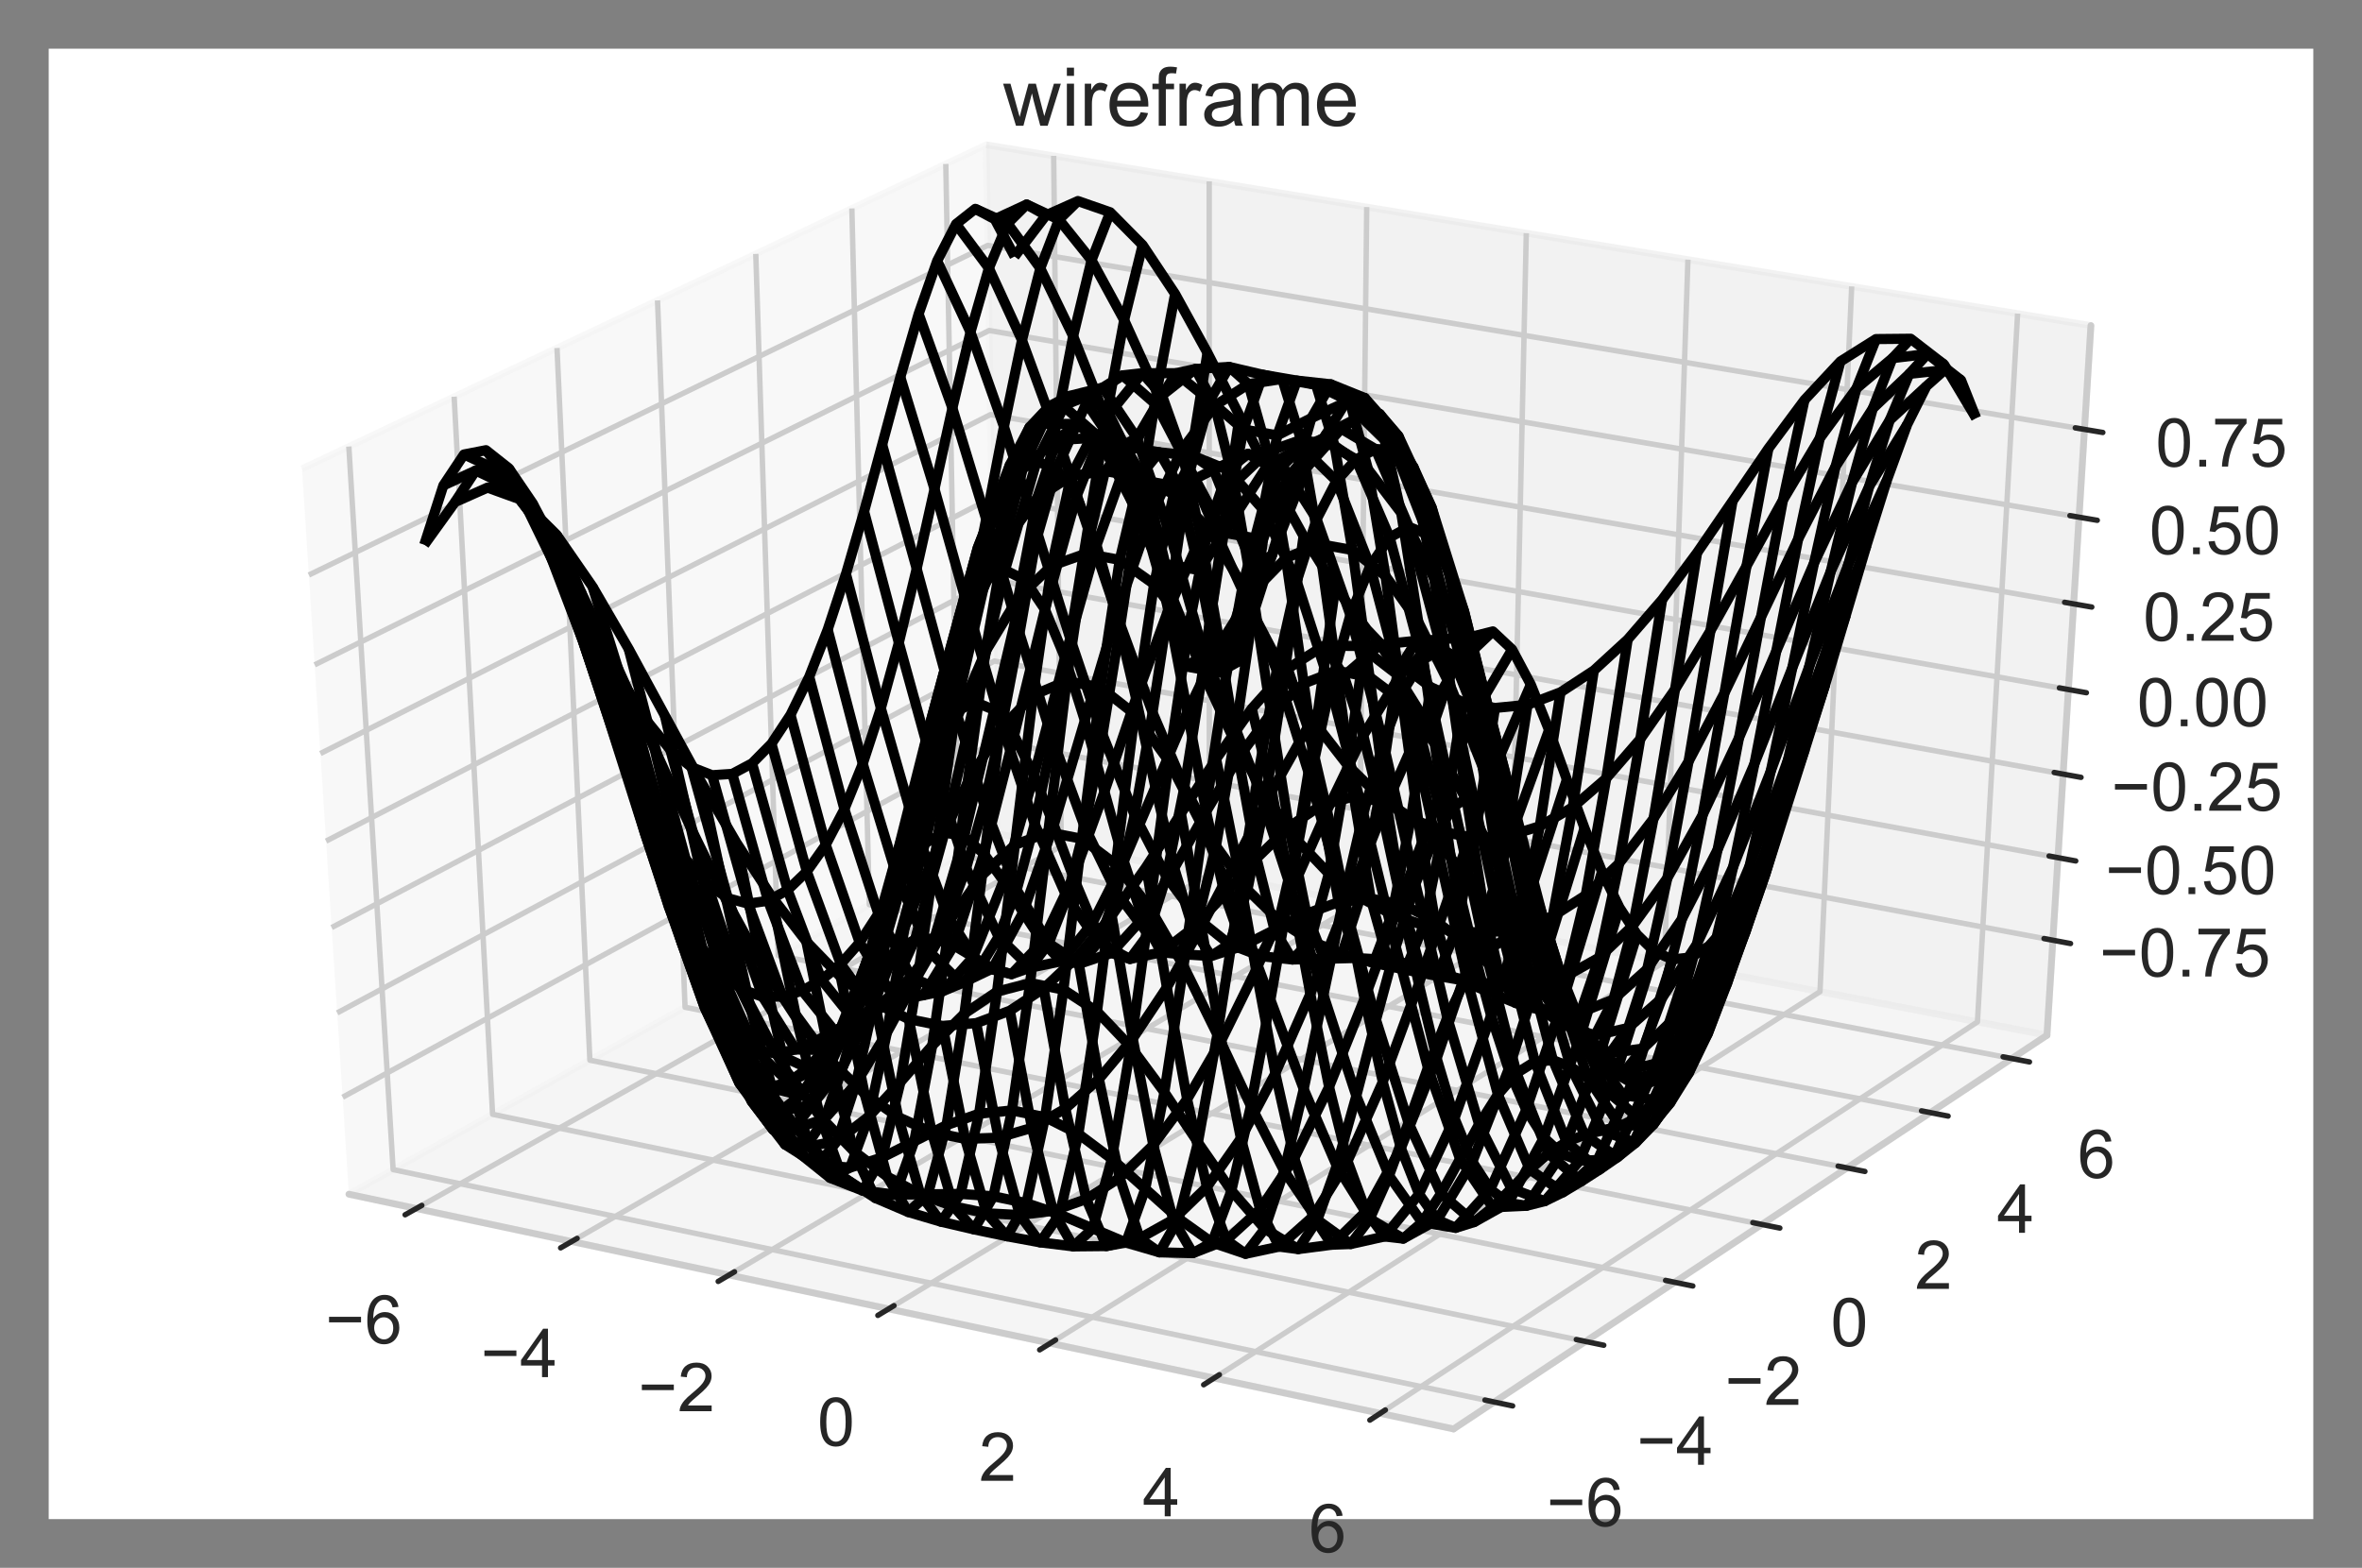 <?xml version="1.0" encoding="utf-8" standalone="no"?>
<!DOCTYPE svg PUBLIC "-//W3C//DTD SVG 1.1//EN"
  "http://www.w3.org/Graphics/SVG/1.1/DTD/svg11.dtd">
<!-- Created with matplotlib (https://matplotlib.org/) -->
<svg height="231.84pt" version="1.1" viewBox="0 0 349.2 231.84" width="349.2pt" xmlns="http://www.w3.org/2000/svg" xmlns:xlink="http://www.w3.org/1999/xlink">
 <rect x="0" y="0" width="349.2" height="231.84" fill="#808080" stroke="none"/>
 <defs>
  <style type="text/css">
*{stroke-linecap:butt;stroke-linejoin:round;}
  </style>
 </defs>
 <g id="figure_1">
  <g id="patch_1">
   <path d="M 0 231.84 
L 349.2 231.84 
L 349.2 0 
L 0 0 
z
" style="fill:none;"/>
  </g>
  <g id="patch_2">
   <path d="M 7.2 224.64 
L 342 224.64 
L 342 7.2 
L 7.2 7.2 
z
" style="fill:#ffffff;"/>
  </g>
  <g id="pane3d_1">
   <g id="patch_3">
    <path d="M 51.583 176.593 
L 147.404 123.282 
L 145.809 21.413 
L 44.645 69.312 
" style="fill:#f2f2f2;opacity:0.5;stroke:#f2f2f2;stroke-linejoin:miter;"/>
   </g>
  </g>
  <g id="pane3d_2">
   <g id="patch_4">
    <path d="M 147.404 123.282 
L 302.626 153.087 
L 309.121 48.145 
L 145.809 21.413 
" style="fill:#e6e6e6;opacity:0.5;stroke:#e6e6e6;stroke-linejoin:miter;"/>
   </g>
  </g>
  <g id="pane3d_3">
   <g id="patch_5">
    <path d="M 51.583 176.593 
L 214.897 211.306 
L 302.626 153.087 
L 147.404 123.282 
" style="fill:#ececec;opacity:0.5;stroke:#ececec;stroke-linejoin:miter;"/>
   </g>
  </g>
  <g id="axis3d_1">
   <g id="line2d_1">
    <path d="M 51.583 176.593 
L 214.897 211.306 
" style="fill:none;stroke:#cccccc;stroke-linecap:round;"/>
   </g>
   <g id="Line3DCollection_1">
    <path d="M 61.54 178.71 
L 156.898 125.105 
L 155.777 23.044 
" style="fill:none;stroke:#cccccc;stroke-width:0.8;"/>
    <path d="M 84.512 183.593 
L 178.786 129.308 
L 178.769 26.808 
" style="fill:none;stroke:#cccccc;stroke-width:0.8;"/>
    <path d="M 107.789 188.54 
L 200.943 133.562 
L 202.057 30.62 
" style="fill:none;stroke:#cccccc;stroke-width:0.8;"/>
    <path d="M 131.374 193.553 
L 223.372 137.869 
L 225.647 34.482 
" style="fill:none;stroke:#cccccc;stroke-width:0.8;"/>
    <path d="M 155.275 198.633 
L 246.079 142.229 
L 249.544 38.393 
" style="fill:none;stroke:#cccccc;stroke-width:0.8;"/>
    <path d="M 179.499 203.782 
L 269.07 146.643 
L 273.755 42.356 
" style="fill:none;stroke:#cccccc;stroke-width:0.8;"/>
    <path d="M 204.051 209 
L 292.349 151.113 
L 298.286 46.372 
" style="fill:none;stroke:#cccccc;stroke-width:0.8;"/>
   </g>
   <g id="xtick_1">
    <g id="line2d_2">
     <path clip-path="url(#p0b4ee88395)" d="M 179.124 112.982 
" style="fill:none;stroke:#cccccc;stroke-linecap:round;stroke-width:0.8;"/>
    </g>
    <g id="line2d_3">
     <path d="M 62.361 178.248 
L 59.893 179.635 
" style="fill:none;stroke:#262626;stroke-linecap:round;stroke-width:0.8;"/>
    </g>
    <g id="text_1">
     <!-- −6 -->
     <defs>
      <path d="M 52.828 31.203 
L 5.562 31.203 
L 5.562 39.406 
L 52.828 39.406 
z
" id="ArialMT-8722"/>
      <path d="M 49.75 54.047 
L 41.016 53.375 
Q 39.844 58.547 37.703 60.891 
Q 34.125 64.656 28.906 64.656 
Q 24.703 64.656 21.531 62.312 
Q 17.391 59.281 14.984 53.469 
Q 12.594 47.656 12.5 36.922 
Q 15.672 41.75 20.266 44.094 
Q 24.859 46.438 29.891 46.438 
Q 38.672 46.438 44.844 39.969 
Q 51.031 33.5 51.031 23.25 
Q 51.031 16.5 48.125 10.719 
Q 45.219 4.938 40.141 1.859 
Q 35.062 -1.219 28.609 -1.219 
Q 17.625 -1.219 10.688 6.859 
Q 3.766 14.938 3.766 33.5 
Q 3.766 54.25 11.422 63.672 
Q 18.109 71.875 29.438 71.875 
Q 37.891 71.875 43.281 67.141 
Q 48.688 62.406 49.75 54.047 
z
M 13.875 23.188 
Q 13.875 18.656 15.797 14.5 
Q 17.719 10.359 21.188 8.172 
Q 24.656 6 28.469 6 
Q 34.031 6 38.031 10.484 
Q 42.047 14.984 42.047 22.703 
Q 42.047 30.125 38.078 34.391 
Q 34.125 38.672 28.125 38.672 
Q 22.172 38.672 18.016 34.391 
Q 13.875 30.125 13.875 23.188 
z
" id="ArialMT-54"/>
     </defs>
     <g style="fill:#262626;" transform="translate(48.092 198.664)scale(0.1 -0.1)">
      <use xlink:href="#ArialMT-8722"/>
      <use x="58.398" xlink:href="#ArialMT-54"/>
     </g>
    </g>
   </g>
   <g id="xtick_2">
    <g id="line2d_4">
     <path clip-path="url(#p0b4ee88395)" d="M 179.124 112.982 
" style="fill:none;stroke:#cccccc;stroke-linecap:round;stroke-width:0.8;"/>
    </g>
    <g id="line2d_5">
     <path d="M 85.325 183.125 
L 82.884 184.53 
" style="fill:none;stroke:#262626;stroke-linecap:round;stroke-width:0.8;"/>
    </g>
    <g id="text_2">
     <!-- −4 -->
     <defs>
      <path d="M 32.328 0 
L 32.328 17.141 
L 1.266 17.141 
L 1.266 25.203 
L 33.938 71.578 
L 41.109 71.578 
L 41.109 25.203 
L 50.781 25.203 
L 50.781 17.141 
L 41.109 17.141 
L 41.109 0 
z
M 32.328 25.203 
L 32.328 57.469 
L 9.906 25.203 
z
" id="ArialMT-52"/>
     </defs>
     <g style="fill:#262626;" transform="translate(71.062 203.641)scale(0.1 -0.1)">
      <use xlink:href="#ArialMT-8722"/>
      <use x="58.398" xlink:href="#ArialMT-52"/>
     </g>
    </g>
   </g>
   <g id="xtick_3">
    <g id="line2d_6">
     <path clip-path="url(#p0b4ee88395)" d="M 179.124 112.982 
" style="fill:none;stroke:#cccccc;stroke-linecap:round;stroke-width:0.8;"/>
    </g>
    <g id="line2d_7">
     <path d="M 108.592 188.066 
L 106.179 189.49 
" style="fill:none;stroke:#262626;stroke-linecap:round;stroke-width:0.8;"/>
    </g>
    <g id="text_3">
     <!-- −2 -->
     <defs>
      <path d="M 50.344 8.453 
L 50.344 0 
L 3.031 0 
Q 2.938 3.172 4.047 6.109 
Q 5.859 10.938 9.828 15.625 
Q 13.812 20.312 21.344 26.469 
Q 33.016 36.031 37.109 41.625 
Q 41.219 47.219 41.219 52.203 
Q 41.219 57.422 37.469 61 
Q 33.734 64.594 27.734 64.594 
Q 21.391 64.594 17.578 60.781 
Q 13.766 56.984 13.719 50.25 
L 4.688 51.172 
Q 5.609 61.281 11.656 66.578 
Q 17.719 71.875 27.938 71.875 
Q 38.234 71.875 44.234 66.156 
Q 50.25 60.453 50.25 52 
Q 50.25 47.703 48.484 43.547 
Q 46.734 39.406 42.656 34.812 
Q 38.578 30.219 29.109 22.219 
Q 21.188 15.578 18.938 13.203 
Q 16.703 10.844 15.234 8.453 
z
" id="ArialMT-50"/>
     </defs>
     <g style="fill:#262626;" transform="translate(94.336 208.684)scale(0.1 -0.1)">
      <use xlink:href="#ArialMT-8722"/>
      <use x="58.398" xlink:href="#ArialMT-50"/>
     </g>
    </g>
   </g>
   <g id="xtick_4">
    <g id="line2d_8">
     <path clip-path="url(#p0b4ee88395)" d="M 179.124 112.982 
" style="fill:none;stroke:#cccccc;stroke-linecap:round;stroke-width:0.8;"/>
    </g>
    <g id="line2d_9">
     <path d="M 132.168 193.072 
L 129.784 194.516 
" style="fill:none;stroke:#262626;stroke-linecap:round;stroke-width:0.8;"/>
    </g>
    <g id="text_4">
     <!-- 0 -->
     <defs>
      <path d="M 4.156 35.297 
Q 4.156 48 6.766 55.734 
Q 9.375 63.484 14.516 67.672 
Q 19.672 71.875 27.484 71.875 
Q 33.25 71.875 37.594 69.547 
Q 41.938 67.234 44.766 62.859 
Q 47.609 58.5 49.219 52.219 
Q 50.828 45.953 50.828 35.297 
Q 50.828 22.703 48.234 14.969 
Q 45.656 7.234 40.5 3 
Q 35.359 -1.219 27.484 -1.219 
Q 17.141 -1.219 11.234 6.203 
Q 4.156 15.141 4.156 35.297 
z
M 13.188 35.297 
Q 13.188 17.672 17.312 11.828 
Q 21.438 6 27.484 6 
Q 33.547 6 37.672 11.859 
Q 41.797 17.719 41.797 35.297 
Q 41.797 52.984 37.672 58.781 
Q 33.547 64.594 27.391 64.594 
Q 21.344 64.594 17.719 59.469 
Q 13.188 52.938 13.188 35.297 
z
" id="ArialMT-48"/>
     </defs>
     <g style="fill:#262626;" transform="translate(120.84 213.794)scale(0.1 -0.1)">
      <use xlink:href="#ArialMT-48"/>
     </g>
    </g>
   </g>
   <g id="xtick_5">
    <g id="line2d_10">
     <path clip-path="url(#p0b4ee88395)" d="M 179.124 112.982 
" style="fill:none;stroke:#cccccc;stroke-linecap:round;stroke-width:0.8;"/>
    </g>
    <g id="line2d_11">
     <path d="M 156.059 198.146 
L 153.705 199.609 
" style="fill:none;stroke:#262626;stroke-linecap:round;stroke-width:0.8;"/>
    </g>
    <g id="text_5">
     <!-- 2 -->
     <g style="fill:#262626;" transform="translate(144.74 218.973)scale(0.1 -0.1)">
      <use xlink:href="#ArialMT-50"/>
     </g>
    </g>
   </g>
   <g id="xtick_6">
    <g id="line2d_12">
     <path clip-path="url(#p0b4ee88395)" d="M 179.124 112.982 
" style="fill:none;stroke:#cccccc;stroke-linecap:round;stroke-width:0.8;"/>
    </g>
    <g id="line2d_13">
     <path d="M 180.272 203.288 
L 177.949 204.771 
" style="fill:none;stroke:#262626;stroke-linecap:round;stroke-width:0.8;"/>
    </g>
    <g id="text_6">
     <!-- 4 -->
     <g style="fill:#262626;" transform="translate(168.963 224.222)scale(0.1 -0.1)">
      <use xlink:href="#ArialMT-52"/>
     </g>
    </g>
   </g>
   <g id="xtick_7">
    <g id="line2d_14">
     <path clip-path="url(#p0b4ee88395)" d="M 179.124 112.982 
" style="fill:none;stroke:#cccccc;stroke-linecap:round;stroke-width:0.8;"/>
    </g>
    <g id="line2d_15">
     <path d="M 204.814 208.5 
L 202.522 210.002 
" style="fill:none;stroke:#262626;stroke-linecap:round;stroke-width:0.8;"/>
    </g>
    <g id="text_7">
     <!-- 6 -->
     <g style="fill:#262626;" transform="translate(193.515 229.542)scale(0.1 -0.1)">
      <use xlink:href="#ArialMT-54"/>
     </g>
    </g>
   </g>
  </g>
  <g id="axis3d_2">
   <g id="line2d_16">
    <path d="M 302.626 153.087 
L 214.897 211.306 
" style="fill:none;stroke:#cccccc;stroke-linecap:round;"/>
   </g>
   <g id="Line3DCollection_2">
    <path d="M 51.572 66.032 
L 58.12 172.956 
L 220.901 207.321 
" style="fill:none;stroke:#cccccc;stroke-width:0.8;"/>
    <path d="M 67.14 58.661 
L 72.825 164.775 
L 234.396 198.366 
" style="fill:none;stroke:#cccccc;stroke-width:0.8;"/>
    <path d="M 82.348 51.46 
L 87.208 156.773 
L 247.582 189.615 
" style="fill:none;stroke:#cccccc;stroke-width:0.8;"/>
    <path d="M 97.21 44.424 
L 101.278 148.945 
L 260.469 181.063 
" style="fill:none;stroke:#cccccc;stroke-width:0.8;"/>
    <path d="M 111.736 37.546 
L 115.048 141.284 
L 273.068 172.702 
" style="fill:none;stroke:#cccccc;stroke-width:0.8;"/>
    <path d="M 125.939 30.821 
L 128.525 133.786 
L 285.387 164.527 
" style="fill:none;stroke:#cccccc;stroke-width:0.8;"/>
    <path d="M 139.828 24.245 
L 141.719 126.445 
L 297.437 156.53 
" style="fill:none;stroke:#cccccc;stroke-width:0.8;"/>
   </g>
   <g id="xtick_8">
    <g id="line2d_17">
     <path clip-path="url(#p0b4ee88395)" d="M 179.124 112.982 
" style="fill:none;stroke:#cccccc;stroke-linecap:round;stroke-width:0.8;"/>
    </g>
    <g id="line2d_18">
     <path d="M 219.539 207.034 
L 223.629 207.897 
" style="fill:none;stroke:#262626;stroke-linecap:round;stroke-width:0.8;"/>
    </g>
    <g id="text_8">
     <!-- −6 -->
     <g style="fill:#262626;" transform="translate(228.636 225.689)scale(0.1 -0.1)">
      <use xlink:href="#ArialMT-8722"/>
      <use x="58.398" xlink:href="#ArialMT-54"/>
     </g>
    </g>
   </g>
   <g id="xtick_9">
    <g id="line2d_19">
     <path clip-path="url(#p0b4ee88395)" d="M 179.124 112.982 
" style="fill:none;stroke:#cccccc;stroke-linecap:round;stroke-width:0.8;"/>
    </g>
    <g id="line2d_20">
     <path d="M 233.045 198.085 
L 237.102 198.928 
" style="fill:none;stroke:#262626;stroke-linecap:round;stroke-width:0.8;"/>
    </g>
    <g id="text_9">
     <!-- −4 -->
     <g style="fill:#262626;" transform="translate(241.967 216.609)scale(0.1 -0.1)">
      <use xlink:href="#ArialMT-8722"/>
      <use x="58.398" xlink:href="#ArialMT-52"/>
     </g>
    </g>
   </g>
   <g id="xtick_10">
    <g id="line2d_21">
     <path clip-path="url(#p0b4ee88395)" d="M 179.124 112.982 
" style="fill:none;stroke:#cccccc;stroke-linecap:round;stroke-width:0.8;"/>
    </g>
    <g id="line2d_22">
     <path d="M 246.241 189.341 
L 250.267 190.165 
" style="fill:none;stroke:#262626;stroke-linecap:round;stroke-width:0.8;"/>
    </g>
    <g id="text_10">
     <!-- −2 -->
     <g style="fill:#262626;" transform="translate(254.994 207.737)scale(0.1 -0.1)">
      <use xlink:href="#ArialMT-8722"/>
      <use x="58.398" xlink:href="#ArialMT-50"/>
     </g>
    </g>
   </g>
   <g id="xtick_11">
    <g id="line2d_23">
     <path clip-path="url(#p0b4ee88395)" d="M 179.124 112.982 
" style="fill:none;stroke:#cccccc;stroke-linecap:round;stroke-width:0.8;"/>
    </g>
    <g id="line2d_24">
     <path d="M 259.139 180.795 
L 263.133 181.6 
" style="fill:none;stroke:#262626;stroke-linecap:round;stroke-width:0.8;"/>
    </g>
    <g id="text_11">
     <!-- 0 -->
     <g style="fill:#262626;" transform="translate(270.646 199.065)scale(0.1 -0.1)">
      <use xlink:href="#ArialMT-48"/>
     </g>
    </g>
   </g>
   <g id="xtick_12">
    <g id="line2d_25">
     <path clip-path="url(#p0b4ee88395)" d="M 179.124 112.982 
" style="fill:none;stroke:#cccccc;stroke-linecap:round;stroke-width:0.8;"/>
    </g>
    <g id="line2d_26">
     <path d="M 271.748 172.44 
L 275.71 173.228 
" style="fill:none;stroke:#262626;stroke-linecap:round;stroke-width:0.8;"/>
    </g>
    <g id="text_12">
     <!-- 2 -->
     <g style="fill:#262626;" transform="translate(283.093 190.588)scale(0.1 -0.1)">
      <use xlink:href="#ArialMT-50"/>
     </g>
    </g>
   </g>
   <g id="xtick_13">
    <g id="line2d_27">
     <path clip-path="url(#p0b4ee88395)" d="M 179.124 112.982 
" style="fill:none;stroke:#cccccc;stroke-linecap:round;stroke-width:0.8;"/>
    </g>
    <g id="line2d_28">
     <path d="M 284.078 164.27 
L 288.009 165.041 
" style="fill:none;stroke:#262626;stroke-linecap:round;stroke-width:0.8;"/>
    </g>
    <g id="text_13">
     <!-- 4 -->
     <g style="fill:#262626;" transform="translate(295.264 182.298)scale(0.1 -0.1)">
      <use xlink:href="#ArialMT-52"/>
     </g>
    </g>
   </g>
   <g id="xtick_14">
    <g id="line2d_29">
     <path clip-path="url(#p0b4ee88395)" d="M 179.124 112.982 
" style="fill:none;stroke:#cccccc;stroke-linecap:round;stroke-width:0.8;"/>
    </g>
    <g id="line2d_30">
     <path d="M 296.138 156.279 
L 300.039 157.033 
" style="fill:none;stroke:#262626;stroke-linecap:round;stroke-width:0.8;"/>
    </g>
    <g id="text_14">
     <!-- 6 -->
     <g style="fill:#262626;" transform="translate(307.168 174.189)scale(0.1 -0.1)">
      <use xlink:href="#ArialMT-54"/>
     </g>
    </g>
   </g>
  </g>
  <g id="axis3d_3">
   <g id="line2d_31">
    <path d="M 302.626 153.087 
L 309.121 48.145 
" style="fill:none;stroke:#cccccc;stroke-linecap:round;"/>
   </g>
   <g id="Line3DCollection_3">
    <path d="M 303.496 139.035 
L 147.19 109.616 
L 50.655 162.25 
" style="fill:none;stroke:#cccccc;stroke-width:0.8;"/>
    <path d="M 304.251 126.828 
L 147.005 97.75 
L 49.849 149.784 
" style="fill:none;stroke:#cccccc;stroke-width:0.8;"/>
    <path d="M 305.016 114.471 
L 146.817 85.745 
L 49.033 137.16 
" style="fill:none;stroke:#cccccc;stroke-width:0.8;"/>
    <path d="M 305.79 101.963 
L 146.626 73.599 
L 48.206 124.375 
" style="fill:none;stroke:#cccccc;stroke-width:0.8;"/>
    <path d="M 306.574 89.299 
L 146.434 61.309 
L 47.369 111.428 
" style="fill:none;stroke:#cccccc;stroke-width:0.8;"/>
    <path d="M 307.367 76.478 
L 146.239 48.873 
L 46.52 98.313 
" style="fill:none;stroke:#cccccc;stroke-width:0.8;"/>
    <path d="M 308.171 63.497 
L 146.042 36.287 
L 45.661 85.029 
" style="fill:none;stroke:#cccccc;stroke-width:0.8;"/>
   </g>
   <g id="xtick_15">
    <g id="line2d_32">
     <path clip-path="url(#p0b4ee88395)" d="M 179.124 112.982 
" style="fill:none;stroke:#cccccc;stroke-linecap:round;stroke-width:0.8;"/>
    </g>
    <g id="line2d_33">
     <path d="M 302.191 138.789 
L 306.108 139.526 
" style="fill:none;stroke:#262626;stroke-linecap:round;stroke-width:0.8;"/>
    </g>
    <g id="text_15">
     <!-- −0.75 -->
     <defs>
      <path d="M 9.078 0 
L 9.078 10.016 
L 19.094 10.016 
L 19.094 0 
z
" id="ArialMT-46"/>
      <path d="M 4.734 62.203 
L 4.734 70.656 
L 51.078 70.656 
L 51.078 63.812 
Q 44.234 56.547 37.516 44.484 
Q 30.812 32.422 27.156 19.672 
Q 24.516 10.688 23.781 0 
L 14.75 0 
Q 14.891 8.453 18.062 20.406 
Q 21.234 32.375 27.172 43.484 
Q 33.109 54.594 39.797 62.203 
z
" id="ArialMT-55"/>
      <path d="M 4.156 18.75 
L 13.375 19.531 
Q 14.406 12.797 18.141 9.391 
Q 21.875 6 27.156 6 
Q 33.5 6 37.891 10.781 
Q 42.281 15.578 42.281 23.484 
Q 42.281 31 38.062 35.344 
Q 33.844 39.703 27 39.703 
Q 22.75 39.703 19.328 37.766 
Q 15.922 35.844 13.969 32.766 
L 5.719 33.844 
L 12.641 70.609 
L 48.25 70.609 
L 48.25 62.203 
L 19.672 62.203 
L 15.828 42.969 
Q 22.266 47.469 29.344 47.469 
Q 38.719 47.469 45.156 40.969 
Q 51.609 34.469 51.609 24.266 
Q 51.609 14.547 45.953 7.469 
Q 39.062 -1.219 27.156 -1.219 
Q 17.391 -1.219 11.203 4.25 
Q 5.031 9.719 4.156 18.75 
z
" id="ArialMT-53"/>
     </defs>
     <g style="fill:#262626;" transform="translate(310.369 144.4)scale(0.1 -0.1)">
      <use xlink:href="#ArialMT-8722"/>
      <use x="58.398" xlink:href="#ArialMT-48"/>
      <use x="114.014" xlink:href="#ArialMT-46"/>
      <use x="141.797" xlink:href="#ArialMT-55"/>
      <use x="197.412" xlink:href="#ArialMT-53"/>
     </g>
    </g>
   </g>
   <g id="xtick_16">
    <g id="line2d_34">
     <path clip-path="url(#p0b4ee88395)" d="M 179.124 112.982 
" style="fill:none;stroke:#cccccc;stroke-linecap:round;stroke-width:0.8;"/>
    </g>
    <g id="line2d_35">
     <path d="M 302.939 126.585 
L 306.879 127.314 
" style="fill:none;stroke:#262626;stroke-linecap:round;stroke-width:0.8;"/>
    </g>
    <g id="text_16">
     <!-- −0.50 -->
     <g style="fill:#262626;" transform="translate(311.241 132.213)scale(0.1 -0.1)">
      <use xlink:href="#ArialMT-8722"/>
      <use x="58.398" xlink:href="#ArialMT-48"/>
      <use x="114.014" xlink:href="#ArialMT-46"/>
      <use x="141.797" xlink:href="#ArialMT-53"/>
      <use x="197.412" xlink:href="#ArialMT-48"/>
     </g>
    </g>
   </g>
   <g id="xtick_17">
    <g id="line2d_36">
     <path clip-path="url(#p0b4ee88395)" d="M 179.124 112.982 
" style="fill:none;stroke:#cccccc;stroke-linecap:round;stroke-width:0.8;"/>
    </g>
    <g id="line2d_37">
     <path d="M 303.695 114.231 
L 307.661 114.951 
" style="fill:none;stroke:#262626;stroke-linecap:round;stroke-width:0.8;"/>
    </g>
    <g id="text_17">
     <!-- −0.25 -->
     <g style="fill:#262626;" transform="translate(312.123 119.878)scale(0.1 -0.1)">
      <use xlink:href="#ArialMT-8722"/>
      <use x="58.398" xlink:href="#ArialMT-48"/>
      <use x="114.014" xlink:href="#ArialMT-46"/>
      <use x="141.797" xlink:href="#ArialMT-50"/>
      <use x="197.412" xlink:href="#ArialMT-53"/>
     </g>
    </g>
   </g>
   <g id="xtick_18">
    <g id="line2d_38">
     <path clip-path="url(#p0b4ee88395)" d="M 179.124 112.982 
" style="fill:none;stroke:#cccccc;stroke-linecap:round;stroke-width:0.8;"/>
    </g>
    <g id="line2d_39">
     <path d="M 304.461 101.726 
L 308.452 102.437 
" style="fill:none;stroke:#262626;stroke-linecap:round;stroke-width:0.8;"/>
    </g>
    <g id="text_18">
     <!-- 0.00 -->
     <g style="fill:#262626;" transform="translate(315.937 107.391)scale(0.1 -0.1)">
      <use xlink:href="#ArialMT-48"/>
      <use x="55.615" xlink:href="#ArialMT-46"/>
      <use x="83.398" xlink:href="#ArialMT-48"/>
      <use x="139.014" xlink:href="#ArialMT-48"/>
     </g>
    </g>
   </g>
   <g id="xtick_19">
    <g id="line2d_40">
     <path clip-path="url(#p0b4ee88395)" d="M 179.124 112.982 
" style="fill:none;stroke:#cccccc;stroke-linecap:round;stroke-width:0.8;"/>
    </g>
    <g id="line2d_41">
     <path d="M 305.236 89.066 
L 309.252 89.768 
" style="fill:none;stroke:#262626;stroke-linecap:round;stroke-width:0.8;"/>
    </g>
    <g id="text_19">
     <!-- 0.25 -->
     <g style="fill:#262626;" transform="translate(316.841 94.75)scale(0.1 -0.1)">
      <use xlink:href="#ArialMT-48"/>
      <use x="55.615" xlink:href="#ArialMT-46"/>
      <use x="83.398" xlink:href="#ArialMT-50"/>
      <use x="139.014" xlink:href="#ArialMT-53"/>
     </g>
    </g>
   </g>
   <g id="xtick_20">
    <g id="line2d_42">
     <path clip-path="url(#p0b4ee88395)" d="M 179.124 112.982 
" style="fill:none;stroke:#cccccc;stroke-linecap:round;stroke-width:0.8;"/>
    </g>
    <g id="line2d_43">
     <path d="M 306.021 76.248 
L 310.063 76.94 
" style="fill:none;stroke:#262626;stroke-linecap:round;stroke-width:0.8;"/>
    </g>
    <g id="text_20">
     <!-- 0.50 -->
     <g style="fill:#262626;" transform="translate(317.756 81.952)scale(0.1 -0.1)">
      <use xlink:href="#ArialMT-48"/>
      <use x="55.615" xlink:href="#ArialMT-46"/>
      <use x="83.398" xlink:href="#ArialMT-53"/>
      <use x="139.014" xlink:href="#ArialMT-48"/>
     </g>
    </g>
   </g>
   <g id="xtick_21">
    <g id="line2d_44">
     <path clip-path="url(#p0b4ee88395)" d="M 179.124 112.982 
" style="fill:none;stroke:#cccccc;stroke-linecap:round;stroke-width:0.8;"/>
    </g>
    <g id="line2d_45">
     <path d="M 306.815 63.269 
L 310.884 63.952 
" style="fill:none;stroke:#262626;stroke-linecap:round;stroke-width:0.8;"/>
    </g>
    <g id="text_21">
     <!-- 0.75 -->
     <g style="fill:#262626;" transform="translate(318.683 68.994)scale(0.1 -0.1)">
      <use xlink:href="#ArialMT-48"/>
      <use x="55.615" xlink:href="#ArialMT-46"/>
      <use x="83.398" xlink:href="#ArialMT-55"/>
      <use x="139.014" xlink:href="#ArialMT-53"/>
     </g>
    </g>
   </g>
  </g>
  <g id="axes_1">
   <g id="Line3DCollection_4">
    <path clip-path="url(#p0b4ee88395)" d="M 62.728 80.552 
L 67.272 74.244 
L 72.078 72.104 
L 77.107 73.923 
L 82.302 79.092 
L 87.602 86.754 
L 92.949 95.964 
L 98.295 105.819 
L 103.607 115.558 
L 108.867 124.603 
L 114.066 132.565 
L 119.206 139.222 
L 124.293 144.475 
L 129.338 148.298 
L 134.351 150.704 
L 139.342 151.705 
L 144.323 151.295 
L 149.303 149.457 
L 154.294 146.17 
L 159.307 141.452 
L 164.353 135.393 
L 169.444 128.212 
L 174.59 120.296 
L 179.796 112.225 
L 185.063 104.776 
L 190.379 98.872 
L 195.727 95.49 
L 201.076 95.525 
L 206.392 99.622 
L 211.638 108.02 
" style="fill:none;stroke:#000000;stroke-width:1.5;"/>
    <path clip-path="url(#p0b4ee88395)" d="M 65.548 71.783 
L 70.328 69.578 
L 75.365 71.979 
L 80.598 78.34 
L 85.953 87.667 
L 91.36 98.824 
L 96.762 110.711 
L 102.116 122.396 
L 107.401 133.185 
L 112.608 142.641 
L 117.739 150.556 
L 122.805 156.894 
L 127.82 161.734 
L 132.798 165.199 
L 137.75 167.404 
L 142.688 168.416 
L 147.621 168.231 
L 152.556 166.776 
L 157.502 163.93 
L 162.469 159.559 
L 167.468 153.577 
L 172.511 146.01 
L 177.611 137.058 
L 182.779 127.159 
L 188.018 117.009 
L 193.324 107.558 
L 198.683 99.936 
L 204.064 95.319 
L 209.431 94.746 
L 214.74 98.907 
" style="fill:none;stroke:#000000;stroke-width:1.5;"/>
    <path clip-path="url(#p0b4ee88395)" d="M 68.598 67.204 
L 73.612 69.528 
L 78.857 76.498 
L 84.251 87.021 
L 89.71 99.767 
L 95.164 113.401 
L 100.559 126.769 
L 105.867 139.006 
L 111.078 149.579 
L 116.196 158.261 
L 121.235 165.078 
L 126.214 170.223 
L 131.152 173.976 
L 136.066 176.624 
L 140.968 178.394 
L 145.867 179.412 
L 150.769 179.675 
L 155.677 179.055 
L 160.597 177.316 
L 165.534 174.166 
L 170.499 169.314 
L 175.504 162.553 
L 180.563 153.848 
L 185.693 143.416 
L 190.902 131.788 
L 196.193 119.838 
L 201.557 108.742 
L 206.969 99.873 
L 212.389 94.612 
L 217.767 94.106 
" style="fill:none;stroke:#000000;stroke-width:1.5;"/>
    <path clip-path="url(#p0b4ee88395)" d="M 71.844 66.573 
L 77.069 73.413 
L 82.479 84.534 
L 87.978 98.436 
L 93.479 113.531 
L 98.917 128.387 
L 104.252 141.897 
L 109.468 153.355 
L 114.57 162.454 
L 119.576 169.233 
L 124.511 173.984 
L 129.401 177.152 
L 134.268 179.227 
L 139.13 180.663 
L 143.998 181.798 
L 148.877 182.816 
L 153.768 183.715 
L 158.669 184.312 
L 163.581 184.264 
L 168.505 183.112 
L 173.45 180.354 
L 178.427 175.532 
L 183.452 168.339 
L 188.544 158.722 
L 193.721 146.977 
L 198.991 133.809 
L 204.352 120.339 
L 209.786 108.029 
L 215.255 98.518 
L 220.706 93.368 
" style="fill:none;stroke:#000000;stroke-width:1.5;"/>
    <path clip-path="url(#p0b4ee88395)" d="M 75.238 69.257 
L 80.632 80.219 
L 86.153 94.736 
L 91.697 110.979 
L 97.181 127.199 
L 102.551 141.967 
L 107.781 154.311 
L 112.873 163.753 
L 117.846 170.264 
L 122.731 174.18 
L 127.563 176.078 
L 132.371 176.654 
L 137.182 176.609 
L 142.01 176.545 
L 146.863 176.903 
L 151.742 177.913 
L 156.642 179.577 
L 161.556 181.666 
L 166.477 183.74 
L 171.404 185.191 
L 176.341 185.311 
L 181.298 183.387 
L 186.293 178.824 
L 191.349 171.267 
L 196.489 160.728 
L 201.73 147.674 
L 207.079 133.082 
L 212.525 118.4 
L 218.034 105.422 
L 223.553 96.041 
" style="fill:none;stroke:#000000;stroke-width:1.5;"/>
    <path clip-path="url(#p0b4ee88395)" d="M 78.721 74.385 
L 84.235 88.797 
L 89.811 105.766 
L 95.345 123.22 
L 100.762 139.348 
L 106.023 152.815 
L 111.12 162.851 
L 116.07 169.254 
L 120.909 172.305 
L 125.677 172.654 
L 130.416 171.167 
L 135.16 168.781 
L 139.933 166.379 
L 144.748 164.685 
L 149.608 164.205 
L 154.506 165.201 
L 159.433 167.676 
L 164.374 171.376 
L 169.32 175.798 
L 174.261 180.213 
L 179.199 183.735 
L 184.143 185.408 
L 189.111 184.346 
L 194.129 179.878 
L 199.227 171.696 
L 204.43 159.986 
L 209.755 145.509 
L 215.199 129.612 
L 220.737 114.142 
L 226.316 101.227 
" style="fill:none;stroke:#000000;stroke-width:1.5;"/>
    <path clip-path="url(#p0b4ee88395)" d="M 82.237 81.006 
L 87.822 98.051 
L 93.402 116.474 
L 98.88 134.062 
L 104.194 149.026 
L 109.321 160.187 
L 114.271 167.031 
L 119.078 169.661 
L 123.789 168.693 
L 128.455 165.095 
L 133.121 160.016 
L 137.823 154.608 
L 142.582 149.886 
L 147.405 146.634 
L 152.289 145.369 
L 157.221 146.345 
L 162.187 149.569 
L 167.166 154.796 
L 172.144 161.516 
L 177.107 168.947 
L 182.052 176.069 
L 186.986 181.713 
L 191.928 184.71 
L 196.906 184.062 
L 201.956 179.128 
L 207.112 169.775 
L 212.401 156.504 
L 217.83 140.491 
L 223.382 123.55 
L 229.008 107.948 
" style="fill:none;stroke:#000000;stroke-width:1.5;"/>
    <path clip-path="url(#p0b4ee88395)" d="M 85.741 88.225 
L 91.35 107.057 
L 96.893 126.013 
L 102.282 142.817 
L 107.471 155.773 
L 112.454 163.906 
L 117.258 166.985 
L 121.932 165.447 
L 126.533 160.253 
L 131.12 152.699 
L 135.74 144.201 
L 140.426 136.082 
L 145.194 129.412 
L 150.044 124.934 
L 154.965 123.078 
L 159.94 124.031 
L 164.949 127.801 
L 169.97 134.215 
L 174.982 142.854 
L 179.969 152.98 
L 184.923 163.521 
L 189.848 173.137 
L 194.762 180.393 
L 199.697 183.961 
L 204.693 182.846 
L 209.794 176.578 
L 215.036 165.365 
L 220.436 150.169 
L 225.987 132.701 
L 231.646 115.28 
" style="fill:none;stroke:#000000;stroke-width:1.5;"/>
    <path clip-path="url(#p0b4ee88395)" d="M 89.195 95.293 
L 94.792 115.137 
L 100.269 133.864 
L 105.552 149.2 
L 110.608 159.584 
L 115.45 164.277 
L 120.12 163.354 
L 124.68 157.602 
L 129.197 148.344 
L 133.733 137.212 
L 138.336 125.87 
L 143.033 115.753 
L 147.831 107.88 
L 152.722 102.805 
L 157.687 100.72 
L 162.705 101.65 
L 167.754 105.602 
L 172.811 112.569 
L 177.854 122.374 
L 182.863 134.474 
L 187.825 147.849 
L 192.741 161.054 
L 197.625 172.4 
L 202.514 180.223 
L 207.452 183.162 
L 212.49 180.39 
L 217.675 171.802 
L 223.035 158.117 
L 228.572 140.899 
L 234.251 122.454 
" style="fill:none;stroke:#000000;stroke-width:1.5;"/>
    <path clip-path="url(#p0b4ee88395)" d="M 92.579 101.644 
L 98.137 121.87 
L 103.532 139.817 
L 108.701 153.262 
L 113.63 160.808 
L 118.345 161.966 
L 122.902 157.127 
L 127.373 147.443 
L 131.834 134.619 
L 136.35 120.633 
L 140.964 107.384 
L 145.695 96.358 
L 150.54 88.391 
L 155.479 83.651 
L 160.486 81.879 
L 165.538 82.788 
L 170.615 86.384 
L 175.699 92.973 
L 180.766 102.832 
L 185.792 115.808 
L 190.76 131.073 
L 195.664 147.132 
L 200.518 162.062 
L 205.358 173.852 
L 210.234 180.753 
L 215.206 181.57 
L 220.328 175.873 
L 225.64 164.123 
L 231.153 147.713 
L 236.838 128.89 
" style="fill:none;stroke:#000000;stroke-width:1.5;"/>
    <path clip-path="url(#p0b4ee88395)" d="M 95.88 106.908 
L 101.383 127.06 
L 106.69 143.909 
L 111.751 155.309 
L 116.566 160.034 
L 121.174 157.847 
L 125.644 149.458 
L 130.056 136.391 
L 134.491 120.749 
L 139.013 104.868 
L 143.661 90.883 
L 148.444 80.283 
L 153.346 73.602 
L 158.332 70.398 
L 163.371 69.657 
L 168.441 70.551 
L 173.53 73.083 
L 178.625 78.099 
L 183.707 86.63 
L 188.746 99.141 
L 193.718 115.115 
L 198.61 133.06 
L 203.433 150.818 
L 208.224 166.017 
L 213.037 176.507 
L 217.941 180.716 
L 222.998 177.887 
L 228.258 168.227 
L 233.74 152.946 
L 239.423 134.207 
" style="fill:none;stroke:#000000;stroke-width:1.5;"/>
    <path clip-path="url(#p0b4ee88395)" d="M 99.095 110.873 
L 104.537 130.686 
L 109.76 146.344 
L 114.727 155.789 
L 119.448 157.961 
L 123.974 152.86 
L 128.383 141.498 
L 132.763 125.765 
L 137.195 108.161 
L 141.744 91.391 
L 146.442 77.84 
L 151.286 69.008 
L 156.243 65.072 
L 161.27 64.786 
L 166.325 65.983 
L 171.392 66.87 
L 176.472 67.447 
L 181.567 69.513 
L 186.657 75.258 
L 191.707 85.96 
L 196.682 101.467 
L 201.563 120.283 
L 206.355 140.005 
L 211.098 157.887 
L 215.851 171.38 
L 220.688 178.54 
L 225.682 178.304 
L 230.891 170.636 
L 236.341 156.575 
L 242.017 138.189 
" style="fill:none;stroke:#000000;stroke-width:1.5;"/>
    <path clip-path="url(#p0b4ee88395)" d="M 102.227 113.453 
L 107.609 132.832 
L 112.759 147.405 
L 117.649 155.195 
L 122.299 155.284 
L 126.77 147.876 
L 131.144 134.25 
L 135.514 116.621 
L 139.962 97.855 
L 144.549 81.016 
L 149.299 68.76 
L 154.199 62.672 
L 159.206 62.693 
L 164.259 66.779 
L 169.312 71.109 
L 174.354 71.998 
L 179.412 69.437 
L 184.499 67.108 
L 189.596 68.859 
L 194.657 76.776 
L 199.635 90.952 
L 204.504 109.815 
L 209.268 130.692 
L 213.964 150.479 
L 218.661 166.256 
L 223.438 175.749 
L 228.375 177.627 
L 233.539 171.642 
L 238.96 158.69 
L 244.63 140.749 
" style="fill:none;stroke:#000000;stroke-width:1.5;"/>
    <path clip-path="url(#p0b4ee88395)" d="M 105.282 114.634 
L 110.611 133.629 
L 115.702 147.381 
L 120.536 153.975 
L 125.141 152.599 
L 129.58 143.607 
L 133.941 128.479 
L 138.317 109.679 
L 142.789 90.361 
L 147.413 73.887 
L 152.208 63.173 
L 157.151 59.997 
L 162.189 64.377 
L 167.254 74.032 
L 172.289 83.408 
L 177.29 84.306 
L 182.318 76.703 
L 187.403 68.786 
L 192.511 66.146 
L 197.583 71.115 
L 202.562 83.717 
L 207.417 102.193 
L 212.151 123.612 
L 216.806 144.571 
L 221.452 161.859 
L 226.178 172.951 
L 231.07 176.311 
L 236.198 171.541 
L 241.6 159.423 
L 247.267 141.874 
" style="fill:none;stroke:#000000;stroke-width:1.5;"/>
    <path clip-path="url(#p0b4ee88395)" d="M 108.267 114.436 
L 113.552 133.198 
L 118.601 146.501 
L 123.401 152.465 
L 127.983 150.335 
L 132.413 140.546 
L 136.778 124.682 
L 141.17 105.346 
L 145.668 85.848 
L 150.321 69.72 
L 155.143 60.052 
L 160.106 58.803 
L 165.15 66.292 
L 170.208 80.966 
L 175.219 98.529 
L 180.172 99.439 
L 185.187 83.648 
L 190.282 70.697 
L 195.403 64.925 
L 200.48 67.941 
L 205.453 79.475 
L 210.287 97.587 
L 214.989 119.175 
L 219.605 140.666 
L 224.21 158.689 
L 228.898 170.583 
L 233.759 174.701 
L 238.868 170.565 
L 244.262 158.9 
L 249.934 141.584 
" style="fill:none;stroke:#000000;stroke-width:1.5;"/>
    <path clip-path="url(#p0b4ee88395)" d="M 111.189 112.88 
L 116.44 131.612 
L 121.464 144.892 
L 126.25 150.844 
L 130.829 148.715 
L 135.268 138.937 
L 139.651 123.095 
L 144.065 103.785 
L 148.585 84.315 
L 153.256 68.211 
L 158.085 58.556 
L 163.042 57.307 
L 168.07 64.781 
L 173.101 79.427 
L 178.08 96.959 
L 183.025 97.865 
L 188.056 82.097 
L 193.162 69.164 
L 198.283 63.399 
L 203.349 66.408 
L 208.299 77.919 
L 213.102 95.999 
L 217.769 117.549 
L 222.349 139.004 
L 226.924 156.997 
L 231.59 168.87 
L 236.439 172.979 
L 241.546 168.846 
L 246.949 157.195 
L 252.635 139.902 
" style="fill:none;stroke:#000000;stroke-width:1.5;"/>
    <path clip-path="url(#p0b4ee88395)" d="M 114.054 109.973 
L 119.281 128.874 
L 124.294 142.557 
L 129.083 149.113 
L 133.677 147.735 
L 138.14 138.774 
L 142.55 123.705 
L 146.99 104.983 
L 151.528 85.749 
L 156.205 69.346 
L 161.027 58.678 
L 165.963 55.509 
L 170.962 59.859 
L 175.966 69.458 
L 180.943 78.779 
L 185.92 79.665 
L 190.959 72.09 
L 196.055 64.206 
L 201.153 61.57 
L 206.183 66.506 
L 211.091 79.036 
L 215.85 97.413 
L 220.478 118.721 
L 225.03 139.574 
L 229.588 156.775 
L 234.251 167.809 
L 239.11 171.145 
L 244.237 166.385 
L 249.665 154.312 
L 255.377 136.834 
" style="fill:none;stroke:#000000;stroke-width:1.5;"/>
    <path clip-path="url(#p0b4ee88395)" d="M 116.869 105.706 
L 122.078 124.925 
L 127.092 139.377 
L 131.896 147.095 
L 136.519 147.17 
L 141.017 139.801 
L 145.462 126.262 
L 149.931 108.753 
L 154.485 90.12 
L 159.161 73.402 
L 163.967 61.233 
L 168.878 55.183 
L 173.851 55.19 
L 178.842 59.228 
L 183.831 63.509 
L 188.833 64.377 
L 193.873 61.823 
L 198.942 59.5 
L 203.992 61.222 
L 208.964 69.059 
L 213.812 83.104 
L 218.52 101.8 
L 223.111 122.498 
L 227.644 142.119 
L 232.204 157.762 
L 236.886 167.171 
L 241.779 169.018 
L 246.947 163.062 
L 252.417 150.19 
L 258.164 132.371 
" style="fill:none;stroke:#000000;stroke-width:1.5;"/>
    <path clip-path="url(#p0b4ee88395)" d="M 119.638 100.071 
L 124.833 119.655 
L 129.854 135.131 
L 134.685 144.46 
L 139.345 146.591 
L 143.886 141.521 
L 148.372 130.256 
L 152.871 114.669 
L 157.44 97.235 
L 162.115 80.631 
L 166.903 67.215 
L 171.789 58.466 
L 176.739 54.558 
L 181.721 54.256 
L 186.717 55.42 
L 191.727 56.278 
L 196.753 56.829 
L 201.78 58.851 
L 206.766 64.509 
L 211.666 75.068 
L 216.447 90.378 
L 221.103 108.964 
L 225.666 128.451 
L 230.197 146.122 
L 234.781 159.453 
L 239.507 166.518 
L 244.457 166.263 
L 249.688 158.651 
L 255.214 144.715 
L 261.003 126.505 
" style="fill:none;stroke:#000000;stroke-width:1.5;"/>
    <path clip-path="url(#p0b4ee88395)" d="M 122.368 93.096 
L 127.549 112.947 
L 132.581 129.546 
L 137.441 140.771 
L 142.144 145.409 
L 146.732 143.224 
L 151.262 134.919 
L 155.793 122.001 
L 160.378 106.547 
L 165.051 90.864 
L 169.822 77.054 
L 174.683 66.585 
L 179.61 59.978 
L 184.576 56.797 
L 189.564 56.044 
L 194.561 56.899 
L 199.556 59.369 
L 204.527 64.285 
L 209.442 72.664 
L 214.268 84.966 
L 218.986 100.684 
L 223.602 118.349 
L 228.154 135.837 
L 232.705 150.804 
L 237.337 161.128 
L 242.132 165.253 
L 247.163 162.434 
L 252.474 152.872 
L 258.068 137.77 
L 263.898 119.263 
" style="fill:none;stroke:#000000;stroke-width:1.5;"/>
    <path clip-path="url(#p0b4ee88395)" d="M 125.068 84.879 
L 130.231 104.733 
L 135.271 122.354 
L 140.161 135.551 
L 144.908 142.945 
L 149.544 144.053 
L 154.118 139.26 
L 158.682 129.7 
L 163.283 117.056 
L 167.953 103.273 
L 172.707 90.22 
L 177.541 79.356 
L 182.438 71.5 
L 187.378 66.815 
L 192.339 65.045 
L 197.303 65.907 
L 202.251 69.408 
L 207.16 75.848 
L 212.005 85.5 
L 216.765 98.218 
L 221.435 113.187 
L 226.031 128.943 
L 230.596 143.593 
L 235.194 155.159 
L 239.9 161.915 
L 244.788 162.685 
L 249.918 157.044 
L 255.321 145.452 
L 260.985 129.281 
L 266.85 110.746 
" style="fill:none;stroke:#000000;stroke-width:1.5;"/>
    <path clip-path="url(#p0b4ee88395)" d="M 127.749 75.638 
L 132.886 95.048 
L 137.928 113.37 
L 142.844 128.375 
L 147.631 138.526 
L 152.313 143.094 
L 156.929 142.152 
L 161.524 136.47 
L 166.14 127.352 
L 170.807 116.399 
L 175.541 105.244 
L 180.344 95.293 
L 185.205 87.545 
L 190.104 82.538 
L 195.022 80.46 
L 199.938 81.334 
L 204.83 85.167 
L 209.678 91.954 
L 214.462 101.521 
L 219.174 113.339 
L 223.818 126.41 
L 228.421 139.319 
L 233.027 150.407 
L 237.698 158.043 
L 242.502 160.886 
L 247.503 158.126 
L 252.744 149.66 
L 258.243 136.2 
L 263.97 119.284 
L 269.854 101.177 
" style="fill:none;stroke:#000000;stroke-width:1.5;"/>
    <path clip-path="url(#p0b4ee88395)" d="M 130.423 65.75 
L 135.523 84.098 
L 140.559 102.579 
L 145.492 118.965 
L 150.313 131.593 
L 155.036 139.507 
L 159.69 142.476 
L 164.314 140.928 
L 168.942 135.804 
L 173.605 128.373 
L 178.318 120.021 
L 183.086 112.042 
L 187.903 105.482 
L 192.753 101.065 
L 197.618 99.209 
L 202.477 100.097 
L 207.312 103.736 
L 212.105 109.958 
L 216.845 118.355 
L 221.531 128.209 
L 226.178 138.468 
L 230.816 147.828 
L 235.49 154.879 
L 240.259 158.323 
L 245.18 157.185 
L 250.304 151.008 
L 255.66 139.997 
L 261.247 125.099 
L 267.021 107.991 
L 272.896 90.941 
" style="fill:none;stroke:#000000;stroke-width:1.5;"/>
    <path clip-path="url(#p0b4ee88395)" d="M 133.105 55.77 
L 138.158 72.31 
L 143.175 90.202 
L 148.116 107.289 
L 152.962 121.828 
L 157.718 132.665 
L 162.405 139.292 
L 167.053 141.81 
L 171.693 140.816 
L 176.349 137.257 
L 181.041 132.254 
L 185.773 126.932 
L 190.543 122.28 
L 195.339 119.061 
L 200.148 117.779 
L 204.952 118.681 
L 209.736 121.773 
L 214.488 126.817 
L 219.204 133.317 
L 223.891 140.511 
L 228.567 147.405 
L 233.267 152.858 
L 238.033 155.729 
L 242.917 155.045 
L 247.965 150.179 
L 253.214 141.008 
L 258.676 128.021 
L 264.331 112.374 
L 270.122 95.835 
L 275.952 80.609 
" style="fill:none;stroke:#000000;stroke-width:1.5;"/>
    <path clip-path="url(#p0b4ee88395)" d="M 135.811 46.428 
L 140.805 60.351 
L 145.792 76.761 
L 150.727 93.653 
L 155.588 109.267 
L 160.369 122.303 
L 165.083 132.007 
L 169.752 138.18 
L 174.402 141.094 
L 179.054 141.378 
L 183.724 139.876 
L 188.423 137.501 
L 193.149 135.109 
L 197.896 133.405 
L 202.654 132.883 
L 207.411 133.795 
L 212.157 136.145 
L 216.886 139.687 
L 221.601 143.929 
L 226.312 148.166 
L 231.042 151.533 
L 235.825 153.103 
L 240.699 152.011 
L 245.706 147.607 
L 250.88 139.595 
L 256.242 128.158 
L 261.787 114.042 
L 267.479 98.558 
L 273.246 83.501 
L 278.986 70.931 
" style="fill:none;stroke:#000000;stroke-width:1.5;"/>
    <path clip-path="url(#p0b4ee88395)" d="M 138.554 38.581 
L 143.479 49.116 
L 148.425 63.092 
L 153.344 78.744 
L 158.208 94.384 
L 163.006 108.627 
L 167.741 120.53 
L 172.429 129.623 
L 177.088 135.877 
L 181.738 139.614 
L 186.394 141.394 
L 191.065 141.891 
L 195.755 141.786 
L 200.463 141.662 
L 205.182 141.947 
L 209.906 142.864 
L 214.632 144.415 
L 219.359 146.378 
L 224.093 148.326 
L 228.85 149.67 
L 233.653 149.722 
L 238.531 147.792 
L 243.518 143.303 
L 248.645 135.915 
L 253.931 125.641 
L 259.381 112.94 
L 264.973 98.76 
L 270.655 84.505 
L 276.349 71.907 
L 281.953 62.79 
" style="fill:none;stroke:#000000;stroke-width:1.5;"/>
    <path clip-path="url(#p0b4ee88395)" d="M 141.344 33.13 
L 146.196 39.655 
L 151.09 50.303 
L 155.982 63.637 
L 160.839 78.127 
L 165.646 92.396 
L 170.398 105.374 
L 175.103 116.376 
L 179.775 125.104 
L 184.428 131.591 
L 189.077 136.119 
L 193.732 139.115 
L 198.4 141.055 
L 203.082 142.375 
L 207.779 143.405 
L 212.489 144.32 
L 217.213 145.121 
L 221.957 145.63 
L 226.73 145.514 
L 231.548 144.33 
L 236.433 141.594 
L 241.41 136.864 
L 246.503 129.845 
L 251.731 120.488 
L 257.101 109.084 
L 262.599 96.317 
L 268.189 83.269 
L 273.81 71.349 
L 279.378 62.131 
L 284.799 57.111 
" style="fill:none;stroke:#000000;stroke-width:1.5;"/>
    <path clip-path="url(#p0b4ee88395)" d="M 144.185 30.885 
L 148.962 33.051 
L 153.799 39.674 
L 158.655 49.708 
L 163.498 61.881 
L 168.307 74.914 
L 173.072 87.699 
L 177.794 99.404 
L 182.481 109.512 
L 187.145 117.803 
L 191.798 124.299 
L 196.452 129.185 
L 201.113 132.73 
L 205.788 135.209 
L 210.481 136.842 
L 215.196 137.749 
L 219.938 137.929 
L 224.715 137.256 
L 229.538 135.506 
L 234.425 132.395 
L 239.392 127.646 
L 244.457 121.061 
L 249.637 112.609 
L 254.936 102.5 
L 260.346 91.251 
L 265.842 79.701 
L 271.375 68.98 
L 276.878 60.401 
L 282.271 55.286 
L 287.472 54.729 
" style="fill:none;stroke:#000000;stroke-width:1.5;"/>
    <path clip-path="url(#p0b4ee88395)" d="M 147.072 32.419 
L 151.778 30.243 
L 156.556 32.471 
L 161.372 38.483 
L 166.195 47.333 
L 171.001 57.939 
L 175.776 69.249 
L 180.515 80.371 
L 185.223 90.64 
L 189.906 99.635 
L 194.576 107.154 
L 199.242 113.162 
L 203.913 117.732 
L 208.599 120.981 
L 213.307 123.021 
L 218.044 123.914 
L 222.818 123.657 
L 227.639 122.18 
L 232.518 119.368 
L 237.47 115.093 
L 242.507 109.275 
L 247.64 101.938 
L 252.873 93.28 
L 258.2 83.72 
L 263.6 73.928 
L 269.036 64.812 
L 274.454 57.449 
L 279.788 52.961 
L 284.968 52.337 
L 289.93 56.234 
" style="fill:none;stroke:#000000;stroke-width:1.5;"/>
    <path clip-path="url(#p0b4ee88395)" d="M 149.993 37.928 
L 154.635 31.842 
L 159.357 29.73 
L 164.132 31.389 
L 168.93 36.24 
L 173.729 43.468 
L 178.512 52.173 
L 183.27 61.499 
L 188.002 70.716 
L 192.713 79.275 
L 197.41 86.803 
L 202.103 93.086 
L 206.801 98.026 
L 211.514 101.6 
L 216.251 103.819 
L 221.022 104.692 
L 225.837 104.217 
L 230.704 102.375 
L 235.636 99.15 
L 240.641 94.556 
L 245.725 88.685 
L 250.893 81.746 
L 256.136 74.109 
L 261.44 66.33 
L 266.774 59.149 
L 272.094 53.443 
L 277.348 50.141 
L 282.476 50.092 
L 287.423 53.91 
L 292.147 61.824 
" style="fill:none;stroke:#000000;stroke-width:1.5;"/>
    <path clip-path="url(#p0b4ee88395)" d="M 62.728 80.552 
L 65.548 71.783 
L 68.598 67.204 
L 71.844 66.573 
L 75.238 69.257 
L 78.721 74.385 
L 82.237 81.006 
L 85.741 88.225 
L 89.195 95.293 
L 92.579 101.644 
L 95.88 106.908 
L 99.095 110.873 
L 102.227 113.453 
L 105.282 114.634 
L 108.267 114.436 
L 111.189 112.88 
L 114.054 109.973 
L 116.869 105.706 
L 119.638 100.071 
L 122.368 93.096 
L 125.068 84.879 
L 127.749 75.638 
L 130.423 65.75 
L 133.105 55.77 
L 135.811 46.428 
L 138.554 38.581 
L 141.344 33.13 
L 144.185 30.885 
L 147.072 32.419 
L 149.993 37.928 
" style="fill:none;stroke:#000000;stroke-width:1.5;"/>
    <path clip-path="url(#p0b4ee88395)" d="M 67.272 74.244 
L 70.328 69.578 
L 73.612 69.528 
L 77.069 73.413 
L 80.632 80.219 
L 84.235 88.797 
L 87.822 98.051 
L 91.35 107.057 
L 94.792 115.137 
L 98.137 121.87 
L 101.383 127.06 
L 104.537 130.686 
L 107.609 132.832 
L 110.611 133.629 
L 113.552 133.198 
L 116.44 131.612 
L 119.281 128.874 
L 122.078 124.925 
L 124.833 119.655 
L 127.549 112.947 
L 130.231 104.733 
L 132.886 95.048 
L 135.523 84.098 
L 138.158 72.31 
L 140.805 60.351 
L 143.479 49.116 
L 146.196 39.655 
L 148.962 33.051 
L 151.778 30.243 
L 154.635 31.842 
" style="fill:none;stroke:#000000;stroke-width:1.5;"/>
    <path clip-path="url(#p0b4ee88395)" d="M 72.078 72.104 
L 75.365 71.979 
L 78.857 76.498 
L 82.479 84.534 
L 86.153 94.736 
L 89.811 105.766 
L 93.402 116.474 
L 96.893 126.013 
L 100.269 133.864 
L 103.532 139.817 
L 106.69 143.909 
L 109.76 146.344 
L 112.759 147.405 
L 115.702 147.381 
L 118.601 146.501 
L 121.464 144.892 
L 124.294 142.557 
L 127.092 139.377 
L 129.854 135.131 
L 132.581 129.546 
L 135.271 122.354 
L 137.928 113.37 
L 140.559 102.579 
L 143.175 90.202 
L 145.792 76.761 
L 148.425 63.092 
L 151.09 50.303 
L 153.799 39.674 
L 156.556 32.471 
L 159.357 29.73 
" style="fill:none;stroke:#000000;stroke-width:1.5;"/>
    <path clip-path="url(#p0b4ee88395)" d="M 77.107 73.923 
L 80.598 78.34 
L 84.251 87.021 
L 87.978 98.436 
L 91.697 110.979 
L 95.345 123.22 
L 98.88 134.062 
L 102.282 142.817 
L 105.552 149.2 
L 108.701 153.262 
L 111.751 155.309 
L 114.727 155.789 
L 117.649 155.195 
L 120.536 153.975 
L 123.401 152.465 
L 126.25 150.844 
L 129.083 149.113 
L 131.896 147.095 
L 134.685 144.46 
L 137.441 140.771 
L 140.161 135.551 
L 142.844 128.375 
L 145.492 118.965 
L 148.116 107.289 
L 150.727 93.653 
L 153.344 78.744 
L 155.982 63.637 
L 158.655 49.708 
L 161.372 38.483 
L 164.132 31.389 
" style="fill:none;stroke:#000000;stroke-width:1.5;"/>
    <path clip-path="url(#p0b4ee88395)" d="M 82.302 79.092 
L 85.953 87.667 
L 89.71 99.767 
L 93.479 113.531 
L 97.181 127.199 
L 100.762 139.348 
L 104.194 149.026 
L 107.471 155.773 
L 110.608 159.584 
L 113.63 160.808 
L 116.566 160.034 
L 119.448 157.961 
L 122.299 155.284 
L 125.141 152.599 
L 127.983 150.335 
L 130.829 148.715 
L 133.677 147.735 
L 136.519 147.17 
L 139.345 146.591 
L 142.144 145.409 
L 144.908 142.945 
L 147.631 138.526 
L 150.313 131.593 
L 152.962 121.828 
L 155.588 109.267 
L 158.208 94.384 
L 160.839 78.127 
L 163.498 61.881 
L 166.195 47.333 
L 168.93 36.24 
" style="fill:none;stroke:#000000;stroke-width:1.5;"/>
    <path clip-path="url(#p0b4ee88395)" d="M 87.602 86.754 
L 91.36 98.824 
L 95.164 113.401 
L 98.917 128.387 
L 102.551 141.967 
L 106.023 152.815 
L 109.321 160.187 
L 112.454 163.906 
L 115.45 164.277 
L 118.345 161.966 
L 121.174 157.847 
L 123.974 152.86 
L 126.77 147.876 
L 129.58 143.607 
L 132.413 140.546 
L 135.268 138.937 
L 138.14 138.774 
L 141.017 139.801 
L 143.886 141.521 
L 146.732 143.224 
L 149.544 144.053 
L 152.313 143.094 
L 155.036 139.507 
L 157.718 132.665 
L 160.369 122.303 
L 163.006 108.627 
L 165.646 92.396 
L 168.307 74.914 
L 171.001 57.939 
L 173.729 43.468 
" style="fill:none;stroke:#000000;stroke-width:1.5;"/>
    <path clip-path="url(#p0b4ee88395)" d="M 92.949 95.964 
L 96.762 110.711 
L 100.559 126.769 
L 104.252 141.897 
L 107.781 154.311 
L 111.12 162.851 
L 114.271 167.031 
L 117.258 166.985 
L 120.12 163.354 
L 122.902 157.127 
L 125.644 149.458 
L 128.383 141.498 
L 131.144 134.25 
L 133.941 128.479 
L 136.778 124.682 
L 139.651 123.095 
L 142.55 123.705 
L 145.462 126.262 
L 148.372 130.256 
L 151.262 134.919 
L 154.118 139.26 
L 156.929 142.152 
L 159.69 142.476 
L 162.405 139.292 
L 165.083 132.007 
L 167.741 120.53 
L 170.398 105.374 
L 173.072 87.699 
L 175.776 69.249 
L 178.512 52.173 
" style="fill:none;stroke:#000000;stroke-width:1.5;"/>
    <path clip-path="url(#p0b4ee88395)" d="M 98.295 105.819 
L 102.116 122.396 
L 105.867 139.006 
L 109.468 153.355 
L 112.873 163.753 
L 116.07 169.254 
L 119.078 169.661 
L 121.932 165.447 
L 124.68 157.602 
L 127.373 147.443 
L 130.056 136.391 
L 132.763 125.765 
L 135.514 116.621 
L 138.317 109.679 
L 141.17 105.346 
L 144.065 103.785 
L 146.99 104.983 
L 149.931 108.753 
L 152.871 114.669 
L 155.793 122.001 
L 158.682 129.7 
L 161.524 136.47 
L 164.314 140.928 
L 167.053 141.81 
L 169.752 138.18 
L 172.429 129.623 
L 175.103 116.376 
L 177.794 99.404 
L 180.515 80.371 
L 183.27 61.499 
" style="fill:none;stroke:#000000;stroke-width:1.5;"/>
    <path clip-path="url(#p0b4ee88395)" d="M 103.607 115.558 
L 107.401 133.185 
L 111.078 149.579 
L 114.57 162.454 
L 117.846 170.264 
L 120.909 172.305 
L 123.789 168.693 
L 126.533 160.253 
L 129.197 148.344 
L 131.834 134.619 
L 134.491 120.749 
L 137.195 108.161 
L 139.962 97.855 
L 142.789 90.361 
L 145.668 85.848 
L 148.585 84.315 
L 151.528 85.749 
L 154.485 90.12 
L 157.44 97.235 
L 160.378 106.547 
L 163.283 117.056 
L 166.14 127.352 
L 168.942 135.804 
L 171.693 140.816 
L 174.402 141.094 
L 177.088 135.877 
L 179.775 125.104 
L 182.481 109.512 
L 185.223 90.64 
L 188.002 70.716 
" style="fill:none;stroke:#000000;stroke-width:1.5;"/>
    <path clip-path="url(#p0b4ee88395)" d="M 108.867 124.603 
L 112.608 142.641 
L 116.196 158.261 
L 119.576 169.233 
L 122.731 174.18 
L 125.677 172.654 
L 128.455 165.095 
L 131.12 152.699 
L 133.733 137.212 
L 136.35 120.633 
L 139.013 104.868 
L 141.744 91.391 
L 144.549 81.016 
L 147.413 73.887 
L 150.321 69.72 
L 153.256 68.211 
L 156.205 69.346 
L 159.161 73.402 
L 162.115 80.631 
L 165.051 90.864 
L 167.953 103.273 
L 170.807 116.399 
L 173.605 128.373 
L 176.349 137.257 
L 179.054 141.378 
L 181.738 139.614 
L 184.428 131.591 
L 187.145 117.803 
L 189.906 99.635 
L 192.713 79.275 
" style="fill:none;stroke:#000000;stroke-width:1.5;"/>
    <path clip-path="url(#p0b4ee88395)" d="M 114.066 132.565 
L 117.739 150.556 
L 121.235 165.078 
L 124.511 173.984 
L 127.563 176.078 
L 130.416 171.167 
L 133.121 160.016 
L 135.74 144.201 
L 138.336 125.87 
L 140.964 107.384 
L 143.661 90.883 
L 146.442 77.84 
L 149.299 68.76 
L 152.208 63.173 
L 155.143 60.052 
L 158.085 58.556 
L 161.027 58.678 
L 163.967 61.233 
L 166.903 67.215 
L 169.822 77.054 
L 172.707 90.22 
L 175.541 105.244 
L 178.318 120.021 
L 181.041 132.254 
L 183.724 139.876 
L 186.394 141.394 
L 189.077 136.119 
L 191.798 124.299 
L 194.576 107.154 
L 197.41 86.803 
" style="fill:none;stroke:#000000;stroke-width:1.5;"/>
    <path clip-path="url(#p0b4ee88395)" d="M 119.206 139.222 
L 122.805 156.894 
L 126.214 170.223 
L 129.401 177.152 
L 132.371 176.654 
L 135.16 168.781 
L 137.823 154.608 
L 140.426 136.082 
L 143.033 115.753 
L 145.695 96.358 
L 148.444 80.283 
L 151.286 69.008 
L 154.199 62.672 
L 157.151 59.997 
L 160.106 58.803 
L 163.042 57.307 
L 165.963 55.509 
L 168.878 55.183 
L 171.789 58.466 
L 174.683 66.585 
L 177.541 79.356 
L 180.344 95.293 
L 183.086 112.042 
L 185.773 126.932 
L 188.423 137.501 
L 191.065 141.891 
L 193.732 139.115 
L 196.452 129.185 
L 199.242 113.162 
L 202.103 93.086 
" style="fill:none;stroke:#000000;stroke-width:1.5;"/>
    <path clip-path="url(#p0b4ee88395)" d="M 124.293 144.475 
L 127.82 161.734 
L 131.152 173.976 
L 134.268 179.227 
L 137.182 176.609 
L 139.933 166.379 
L 142.582 149.886 
L 145.194 129.412 
L 147.831 107.88 
L 150.54 88.391 
L 153.346 73.602 
L 156.243 65.072 
L 159.206 62.693 
L 162.189 64.377 
L 165.15 66.292 
L 168.07 64.781 
L 170.962 59.859 
L 173.851 55.19 
L 176.739 54.558 
L 179.61 59.978 
L 182.438 71.5 
L 185.205 87.545 
L 187.903 105.482 
L 190.543 122.28 
L 193.149 135.109 
L 195.755 141.786 
L 198.4 141.055 
L 201.113 132.73 
L 203.913 117.732 
L 206.801 98.026 
" style="fill:none;stroke:#000000;stroke-width:1.5;"/>
    <path clip-path="url(#p0b4ee88395)" d="M 129.338 148.298 
L 132.798 165.199 
L 136.066 176.624 
L 139.13 180.663 
L 142.01 176.545 
L 144.748 164.685 
L 147.405 146.634 
L 150.044 124.934 
L 152.722 102.805 
L 155.479 83.651 
L 158.332 70.398 
L 161.27 64.786 
L 164.259 66.779 
L 167.254 74.032 
L 170.208 80.966 
L 173.101 79.427 
L 175.966 69.458 
L 178.842 59.228 
L 181.721 54.256 
L 184.576 56.797 
L 187.378 66.815 
L 190.104 82.538 
L 192.753 101.065 
L 195.339 119.061 
L 197.896 133.405 
L 200.463 141.662 
L 203.082 142.375 
L 205.788 135.209 
L 208.599 120.981 
L 211.514 101.6 
" style="fill:none;stroke:#000000;stroke-width:1.5;"/>
    <path clip-path="url(#p0b4ee88395)" d="M 134.351 150.704 
L 137.75 167.404 
L 140.968 178.394 
L 143.998 181.798 
L 146.863 176.903 
L 149.608 164.205 
L 152.289 145.369 
L 154.965 123.078 
L 157.687 100.72 
L 160.486 81.879 
L 163.371 69.657 
L 166.325 65.983 
L 169.312 71.109 
L 172.289 83.408 
L 175.219 98.529 
L 178.08 96.959 
L 180.943 78.779 
L 183.831 63.509 
L 186.717 55.42 
L 189.564 56.044 
L 192.339 65.045 
L 195.022 80.46 
L 197.618 99.209 
L 200.148 117.779 
L 202.654 132.883 
L 205.182 141.947 
L 207.779 143.405 
L 210.481 136.842 
L 213.307 123.021 
L 216.251 103.819 
" style="fill:none;stroke:#000000;stroke-width:1.5;"/>
    <path clip-path="url(#p0b4ee88395)" d="M 139.342 151.705 
L 142.688 168.416 
L 145.867 179.412 
L 148.877 182.816 
L 151.742 177.913 
L 154.506 165.201 
L 157.221 146.345 
L 159.94 124.031 
L 162.705 101.65 
L 165.538 82.788 
L 168.441 70.551 
L 171.392 66.87 
L 174.354 71.998 
L 177.29 84.306 
L 180.172 99.439 
L 183.025 97.865 
L 185.92 79.665 
L 188.833 64.377 
L 191.727 56.278 
L 194.561 56.899 
L 197.303 65.907 
L 199.938 81.334 
L 202.477 100.097 
L 204.952 118.681 
L 207.411 133.795 
L 209.906 142.864 
L 212.489 144.32 
L 215.196 137.749 
L 218.044 123.914 
L 221.022 104.692 
" style="fill:none;stroke:#000000;stroke-width:1.5;"/>
    <path clip-path="url(#p0b4ee88395)" d="M 144.323 151.295 
L 147.621 168.231 
L 150.769 179.675 
L 153.768 183.715 
L 156.642 179.577 
L 159.433 167.676 
L 162.187 149.569 
L 164.949 127.801 
L 167.754 105.602 
L 170.615 86.384 
L 173.53 73.083 
L 176.472 67.447 
L 179.412 69.437 
L 182.318 76.703 
L 185.187 83.648 
L 188.056 82.097 
L 190.959 72.09 
L 193.873 61.823 
L 196.753 56.829 
L 199.556 59.369 
L 202.251 69.408 
L 204.83 85.167 
L 207.312 103.736 
L 209.736 121.773 
L 212.157 136.145 
L 214.632 144.415 
L 217.213 145.121 
L 219.938 137.929 
L 222.818 123.657 
L 225.837 104.217 
" style="fill:none;stroke:#000000;stroke-width:1.5;"/>
    <path clip-path="url(#p0b4ee88395)" d="M 149.303 149.457 
L 152.556 166.776 
L 155.677 179.055 
L 158.669 184.312 
L 161.556 181.666 
L 164.374 171.376 
L 167.166 154.796 
L 169.97 134.215 
L 172.811 112.569 
L 175.699 92.973 
L 178.625 78.099 
L 181.567 69.513 
L 184.499 67.108 
L 187.403 68.786 
L 190.282 70.697 
L 193.162 69.164 
L 196.055 64.206 
L 198.942 59.5 
L 201.78 58.851 
L 204.527 64.285 
L 207.16 75.848 
L 209.678 91.954 
L 212.105 109.958 
L 214.488 126.817 
L 216.886 139.687 
L 219.359 146.378 
L 221.957 145.63 
L 224.715 137.256 
L 227.639 122.18 
L 230.704 102.375 
" style="fill:none;stroke:#000000;stroke-width:1.5;"/>
    <path clip-path="url(#p0b4ee88395)" d="M 154.294 146.17 
L 157.502 163.93 
L 160.597 177.316 
L 163.581 184.264 
L 166.477 183.74 
L 169.32 175.798 
L 172.144 161.516 
L 174.982 142.854 
L 177.854 122.374 
L 180.766 102.832 
L 183.707 86.63 
L 186.657 75.258 
L 189.596 68.859 
L 192.511 66.146 
L 195.403 64.925 
L 198.283 63.399 
L 201.153 61.57 
L 203.992 61.222 
L 206.766 64.509 
L 209.442 72.664 
L 212.005 85.5 
L 214.462 101.521 
L 216.845 118.355 
L 219.204 133.317 
L 221.601 143.929 
L 224.093 148.326 
L 226.73 145.514 
L 229.538 135.506 
L 232.518 119.368 
L 235.636 99.15 
" style="fill:none;stroke:#000000;stroke-width:1.5;"/>
    <path clip-path="url(#p0b4ee88395)" d="M 159.307 141.452 
L 162.469 159.559 
L 165.534 174.166 
L 168.505 183.112 
L 171.404 185.191 
L 174.261 180.213 
L 177.107 168.947 
L 179.969 152.98 
L 182.863 134.474 
L 185.792 115.808 
L 188.746 99.141 
L 191.707 85.96 
L 194.657 76.776 
L 197.583 71.115 
L 200.48 67.941 
L 203.349 66.408 
L 206.183 66.506 
L 208.964 69.059 
L 211.666 75.068 
L 214.268 84.966 
L 216.765 98.218 
L 219.174 113.339 
L 221.531 128.209 
L 223.891 140.511 
L 226.312 148.166 
L 228.85 149.67 
L 231.548 144.33 
L 234.425 132.395 
L 237.47 115.093 
L 240.641 94.556 
" style="fill:none;stroke:#000000;stroke-width:1.5;"/>
    <path clip-path="url(#p0b4ee88395)" d="M 164.353 135.393 
L 167.468 153.577 
L 170.499 169.314 
L 173.45 180.354 
L 176.341 185.311 
L 179.199 183.735 
L 182.052 176.069 
L 184.923 163.521 
L 187.825 147.849 
L 190.76 131.073 
L 193.718 115.115 
L 196.682 101.467 
L 199.635 90.952 
L 202.562 83.717 
L 205.453 79.475 
L 208.299 77.919 
L 211.091 79.036 
L 213.812 83.104 
L 216.447 90.378 
L 218.986 100.684 
L 221.435 113.187 
L 223.818 126.41 
L 226.178 138.468 
L 228.567 147.405 
L 231.042 151.533 
L 233.653 149.722 
L 236.433 141.594 
L 239.392 127.646 
L 242.507 109.275 
L 245.725 88.685 
" style="fill:none;stroke:#000000;stroke-width:1.5;"/>
    <path clip-path="url(#p0b4ee88395)" d="M 169.444 128.212 
L 172.511 146.01 
L 175.504 162.553 
L 178.427 175.532 
L 181.298 183.387 
L 184.143 185.408 
L 186.986 181.713 
L 189.848 173.137 
L 192.741 161.054 
L 195.664 147.132 
L 198.61 133.06 
L 201.563 120.283 
L 204.504 109.815 
L 207.417 102.193 
L 210.287 97.587 
L 213.102 95.999 
L 215.85 97.413 
L 218.52 101.8 
L 221.103 108.964 
L 223.602 118.349 
L 226.031 128.943 
L 228.421 139.319 
L 230.816 147.828 
L 233.267 152.858 
L 235.825 153.103 
L 238.531 147.792 
L 241.41 136.864 
L 244.457 121.061 
L 247.64 101.938 
L 250.893 81.746 
" style="fill:none;stroke:#000000;stroke-width:1.5;"/>
    <path clip-path="url(#p0b4ee88395)" d="M 174.59 120.296 
L 177.611 137.058 
L 180.563 153.848 
L 183.452 168.339 
L 186.293 178.824 
L 189.111 184.346 
L 191.928 184.71 
L 194.762 180.393 
L 197.625 172.4 
L 200.518 162.062 
L 203.433 150.818 
L 206.355 140.005 
L 209.268 130.692 
L 212.151 123.612 
L 214.989 119.175 
L 217.769 117.549 
L 220.478 118.721 
L 223.111 122.498 
L 225.666 128.451 
L 228.154 135.837 
L 230.596 143.593 
L 233.027 150.407 
L 235.49 154.879 
L 238.033 155.729 
L 240.699 152.011 
L 243.518 143.303 
L 246.503 129.845 
L 249.637 112.609 
L 252.873 93.28 
L 256.136 74.109 
" style="fill:none;stroke:#000000;stroke-width:1.5;"/>
    <path clip-path="url(#p0b4ee88395)" d="M 179.796 112.225 
L 182.779 127.159 
L 185.693 143.416 
L 188.544 158.722 
L 191.349 171.267 
L 194.129 179.878 
L 196.906 184.062 
L 199.697 183.961 
L 202.514 180.223 
L 205.358 173.852 
L 208.224 166.017 
L 211.098 157.887 
L 213.964 150.479 
L 216.806 144.571 
L 219.605 140.666 
L 222.349 139.004 
L 225.03 139.574 
L 227.644 142.119 
L 230.197 146.122 
L 232.705 150.804 
L 235.194 155.159 
L 237.698 158.043 
L 240.259 158.323 
L 242.917 155.045 
L 245.706 147.607 
L 248.645 135.915 
L 251.731 120.488 
L 254.936 102.5 
L 258.2 83.72 
L 261.44 66.33 
" style="fill:none;stroke:#000000;stroke-width:1.5;"/>
    <path clip-path="url(#p0b4ee88395)" d="M 185.063 104.776 
L 188.018 117.009 
L 190.902 131.788 
L 193.721 146.977 
L 196.489 160.728 
L 199.227 171.696 
L 201.956 179.128 
L 204.693 182.846 
L 207.452 183.162 
L 210.234 180.753 
L 213.037 176.507 
L 215.851 171.38 
L 218.661 166.256 
L 221.452 161.859 
L 224.21 158.689 
L 226.924 156.997 
L 229.588 156.775 
L 232.204 157.762 
L 234.781 159.453 
L 237.337 161.128 
L 239.9 161.915 
L 242.502 160.886 
L 245.18 157.185 
L 247.965 150.179 
L 250.88 139.595 
L 253.931 125.641 
L 257.101 109.084 
L 260.346 91.251 
L 263.6 73.928 
L 266.774 59.149 
" style="fill:none;stroke:#000000;stroke-width:1.5;"/>
    <path clip-path="url(#p0b4ee88395)" d="M 190.379 98.872 
L 193.324 107.558 
L 196.193 119.838 
L 198.991 133.809 
L 201.73 147.674 
L 204.43 159.986 
L 207.112 169.775 
L 209.794 176.578 
L 212.49 180.39 
L 215.206 181.57 
L 217.941 180.716 
L 220.688 178.54 
L 223.438 175.749 
L 226.178 172.951 
L 228.898 170.583 
L 231.59 168.87 
L 234.251 167.809 
L 236.886 167.171 
L 239.507 166.518 
L 242.132 165.253 
L 244.788 162.685 
L 247.503 158.126 
L 250.304 151.008 
L 253.214 141.008 
L 256.242 128.158 
L 259.381 112.94 
L 262.599 96.317 
L 265.842 79.701 
L 269.036 64.812 
L 272.094 53.443 
" style="fill:none;stroke:#000000;stroke-width:1.5;"/>
    <path clip-path="url(#p0b4ee88395)" d="M 195.727 95.49 
L 198.683 99.936 
L 201.557 108.742 
L 204.352 120.339 
L 207.079 133.082 
L 209.755 145.509 
L 212.401 156.504 
L 215.036 165.365 
L 217.675 171.802 
L 220.328 175.873 
L 222.998 177.887 
L 225.682 178.304 
L 228.375 177.627 
L 231.07 176.311 
L 233.759 174.701 
L 236.439 172.979 
L 239.11 171.145 
L 241.779 169.018 
L 244.457 166.263 
L 247.163 162.434 
L 249.918 157.044 
L 252.744 149.66 
L 255.66 139.997 
L 258.676 128.021 
L 261.787 114.042 
L 264.973 98.76 
L 268.189 83.269 
L 271.375 68.98 
L 274.454 57.449 
L 277.348 50.141 
" style="fill:none;stroke:#000000;stroke-width:1.5;"/>
    <path clip-path="url(#p0b4ee88395)" d="M 201.076 95.525 
L 204.064 95.319 
L 206.969 99.873 
L 209.786 108.029 
L 212.525 118.4 
L 215.199 129.612 
L 217.83 140.491 
L 220.436 150.169 
L 223.035 158.117 
L 225.64 164.123 
L 228.258 168.227 
L 230.891 170.636 
L 233.539 171.642 
L 236.198 171.541 
L 238.868 170.565 
L 241.546 168.846 
L 244.237 166.385 
L 246.947 163.062 
L 249.688 158.651 
L 252.474 152.872 
L 255.321 145.452 
L 258.243 136.2 
L 261.247 125.099 
L 264.331 112.374 
L 267.479 98.558 
L 270.655 84.505 
L 273.81 71.349 
L 276.878 60.401 
L 279.788 52.961 
L 282.476 50.092 
" style="fill:none;stroke:#000000;stroke-width:1.5;"/>
    <path clip-path="url(#p0b4ee88395)" d="M 206.392 99.622 
L 209.431 94.746 
L 212.389 94.612 
L 215.255 98.518 
L 218.034 105.422 
L 220.737 114.142 
L 223.382 123.55 
L 225.987 132.701 
L 228.572 140.899 
L 231.153 147.713 
L 233.74 152.946 
L 236.341 156.575 
L 238.96 158.69 
L 241.6 159.423 
L 244.262 158.9 
L 246.949 157.195 
L 249.665 154.312 
L 252.417 150.19 
L 255.214 144.715 
L 258.068 137.77 
L 260.985 129.281 
L 263.97 119.284 
L 267.021 107.991 
L 270.122 95.835 
L 273.246 83.501 
L 276.349 71.907 
L 279.378 62.131 
L 282.271 55.286 
L 284.968 52.337 
L 287.423 53.91 
" style="fill:none;stroke:#000000;stroke-width:1.5;"/>
    <path clip-path="url(#p0b4ee88395)" d="M 211.638 108.02 
L 214.74 98.907 
L 217.767 94.106 
L 220.706 93.368 
L 223.553 96.041 
L 226.316 101.227 
L 229.008 107.948 
L 231.646 115.28 
L 234.251 122.454 
L 236.838 128.89 
L 239.423 134.207 
L 242.017 138.189 
L 244.63 140.749 
L 247.267 141.874 
L 249.934 141.584 
L 252.635 139.902 
L 255.377 136.834 
L 258.164 132.371 
L 261.003 126.505 
L 263.898 119.263 
L 266.85 110.746 
L 269.854 101.177 
L 272.896 90.941 
L 275.952 80.609 
L 278.986 70.931 
L 281.953 62.79 
L 284.799 57.111 
L 287.472 54.729 
L 289.93 56.234 
L 292.147 61.824 
" style="fill:none;stroke:#000000;stroke-width:1.5;"/>
   </g>
   <g id="text_22">
    <!-- wireframe -->
    <defs>
     <path d="M 16.156 0 
L 0.297 51.859 
L 9.375 51.859 
L 17.625 21.922 
L 20.703 10.797 
Q 20.906 11.625 23.391 21.484 
L 31.641 51.859 
L 40.672 51.859 
L 48.438 21.781 
L 51.031 11.859 
L 54 21.875 
L 62.891 51.859 
L 71.438 51.859 
L 55.219 0 
L 46.094 0 
L 37.844 31.062 
L 35.844 39.891 
L 25.344 0 
z
" id="ArialMT-119"/>
     <path d="M 6.641 61.469 
L 6.641 71.578 
L 15.438 71.578 
L 15.438 61.469 
z
M 6.641 0 
L 6.641 51.859 
L 15.438 51.859 
L 15.438 0 
z
" id="ArialMT-105"/>
     <path d="M 6.5 0 
L 6.5 51.859 
L 14.406 51.859 
L 14.406 44 
Q 17.438 49.516 20 51.266 
Q 22.562 53.031 25.641 53.031 
Q 30.078 53.031 34.672 50.203 
L 31.641 42.047 
Q 28.422 43.953 25.203 43.953 
Q 22.312 43.953 20.016 42.219 
Q 17.719 40.484 16.75 37.406 
Q 15.281 32.719 15.281 27.156 
L 15.281 0 
z
" id="ArialMT-114"/>
     <path d="M 42.094 16.703 
L 51.172 15.578 
Q 49.031 7.625 43.219 3.219 
Q 37.406 -1.172 28.375 -1.172 
Q 17 -1.172 10.328 5.828 
Q 3.656 12.844 3.656 25.484 
Q 3.656 38.578 10.391 45.797 
Q 17.141 53.031 27.875 53.031 
Q 38.281 53.031 44.875 45.953 
Q 51.469 38.875 51.469 26.031 
Q 51.469 25.25 51.422 23.688 
L 12.75 23.688 
Q 13.234 15.141 17.578 10.594 
Q 21.922 6.062 28.422 6.062 
Q 33.25 6.062 36.672 8.594 
Q 40.094 11.141 42.094 16.703 
z
M 13.234 30.906 
L 42.188 30.906 
Q 41.609 37.453 38.875 40.719 
Q 34.672 45.797 27.984 45.797 
Q 21.922 45.797 17.797 41.75 
Q 13.672 37.703 13.234 30.906 
z
" id="ArialMT-101"/>
     <path d="M 8.688 0 
L 8.688 45.016 
L 0.922 45.016 
L 0.922 51.859 
L 8.688 51.859 
L 8.688 57.375 
Q 8.688 62.594 9.625 65.141 
Q 10.891 68.562 14.078 70.672 
Q 17.281 72.797 23.047 72.797 
Q 26.766 72.797 31.25 71.922 
L 29.938 64.266 
Q 27.203 64.75 24.75 64.75 
Q 20.75 64.75 19.094 63.031 
Q 17.438 61.328 17.438 56.641 
L 17.438 51.859 
L 27.547 51.859 
L 27.547 45.016 
L 17.438 45.016 
L 17.438 0 
z
" id="ArialMT-102"/>
     <path d="M 40.438 6.391 
Q 35.547 2.25 31.031 0.531 
Q 26.516 -1.172 21.344 -1.172 
Q 12.797 -1.172 8.203 3 
Q 3.609 7.172 3.609 13.672 
Q 3.609 17.484 5.344 20.625 
Q 7.078 23.781 9.891 25.688 
Q 12.703 27.594 16.219 28.562 
Q 18.797 29.25 24.031 29.891 
Q 34.672 31.156 39.703 32.906 
Q 39.75 34.719 39.75 35.203 
Q 39.75 40.578 37.25 42.781 
Q 33.891 45.75 27.25 45.75 
Q 21.047 45.75 18.094 43.578 
Q 15.141 41.406 13.719 35.891 
L 5.125 37.062 
Q 6.297 42.578 8.984 45.969 
Q 11.672 49.359 16.75 51.188 
Q 21.828 53.031 28.516 53.031 
Q 35.156 53.031 39.297 51.469 
Q 43.453 49.906 45.406 47.531 
Q 47.359 45.172 48.141 41.547 
Q 48.578 39.312 48.578 33.453 
L 48.578 21.734 
Q 48.578 9.469 49.141 6.219 
Q 49.703 2.984 51.375 0 
L 42.188 0 
Q 40.828 2.734 40.438 6.391 
z
M 39.703 26.031 
Q 34.906 24.078 25.344 22.703 
Q 19.922 21.922 17.672 20.938 
Q 15.438 19.969 14.203 18.094 
Q 12.984 16.219 12.984 13.922 
Q 12.984 10.406 15.641 8.062 
Q 18.312 5.719 23.438 5.719 
Q 28.516 5.719 32.469 7.938 
Q 36.422 10.156 38.281 14.016 
Q 39.703 17 39.703 22.797 
z
" id="ArialMT-97"/>
     <path d="M 6.594 0 
L 6.594 51.859 
L 14.453 51.859 
L 14.453 44.578 
Q 16.891 48.391 20.938 50.703 
Q 25 53.031 30.172 53.031 
Q 35.938 53.031 39.625 50.641 
Q 43.312 48.25 44.828 43.953 
Q 50.984 53.031 60.844 53.031 
Q 68.562 53.031 72.703 48.75 
Q 76.859 44.484 76.859 35.594 
L 76.859 0 
L 68.109 0 
L 68.109 32.672 
Q 68.109 37.938 67.25 40.25 
Q 66.406 42.578 64.156 43.984 
Q 61.922 45.406 58.891 45.406 
Q 53.422 45.406 49.797 41.766 
Q 46.188 38.141 46.188 30.125 
L 46.188 0 
L 37.406 0 
L 37.406 33.688 
Q 37.406 39.547 35.25 42.469 
Q 33.109 45.406 28.219 45.406 
Q 24.516 45.406 21.359 43.453 
Q 18.219 41.5 16.797 37.734 
Q 15.375 33.984 15.375 26.906 
L 15.375 0 
z
" id="ArialMT-109"/>
    </defs>
    <g style="fill:#262626;" transform="translate(148.264 18.595)scale(0.12 -0.12)">
     <use xlink:href="#ArialMT-119"/>
     <use x="72.217" xlink:href="#ArialMT-105"/>
     <use x="94.434" xlink:href="#ArialMT-114"/>
     <use x="127.734" xlink:href="#ArialMT-101"/>
     <use x="183.35" xlink:href="#ArialMT-102"/>
     <use x="211.133" xlink:href="#ArialMT-114"/>
     <use x="244.434" xlink:href="#ArialMT-97"/>
     <use x="300.049" xlink:href="#ArialMT-109"/>
     <use x="383.35" xlink:href="#ArialMT-101"/>
    </g>
   </g>
  </g>
 </g>
 <defs>
  <clipPath id="p0b4ee88395">
   <rect height="217.44" width="334.8" x="7.2" y="7.2"/>
  </clipPath>
 </defs>
</svg>

